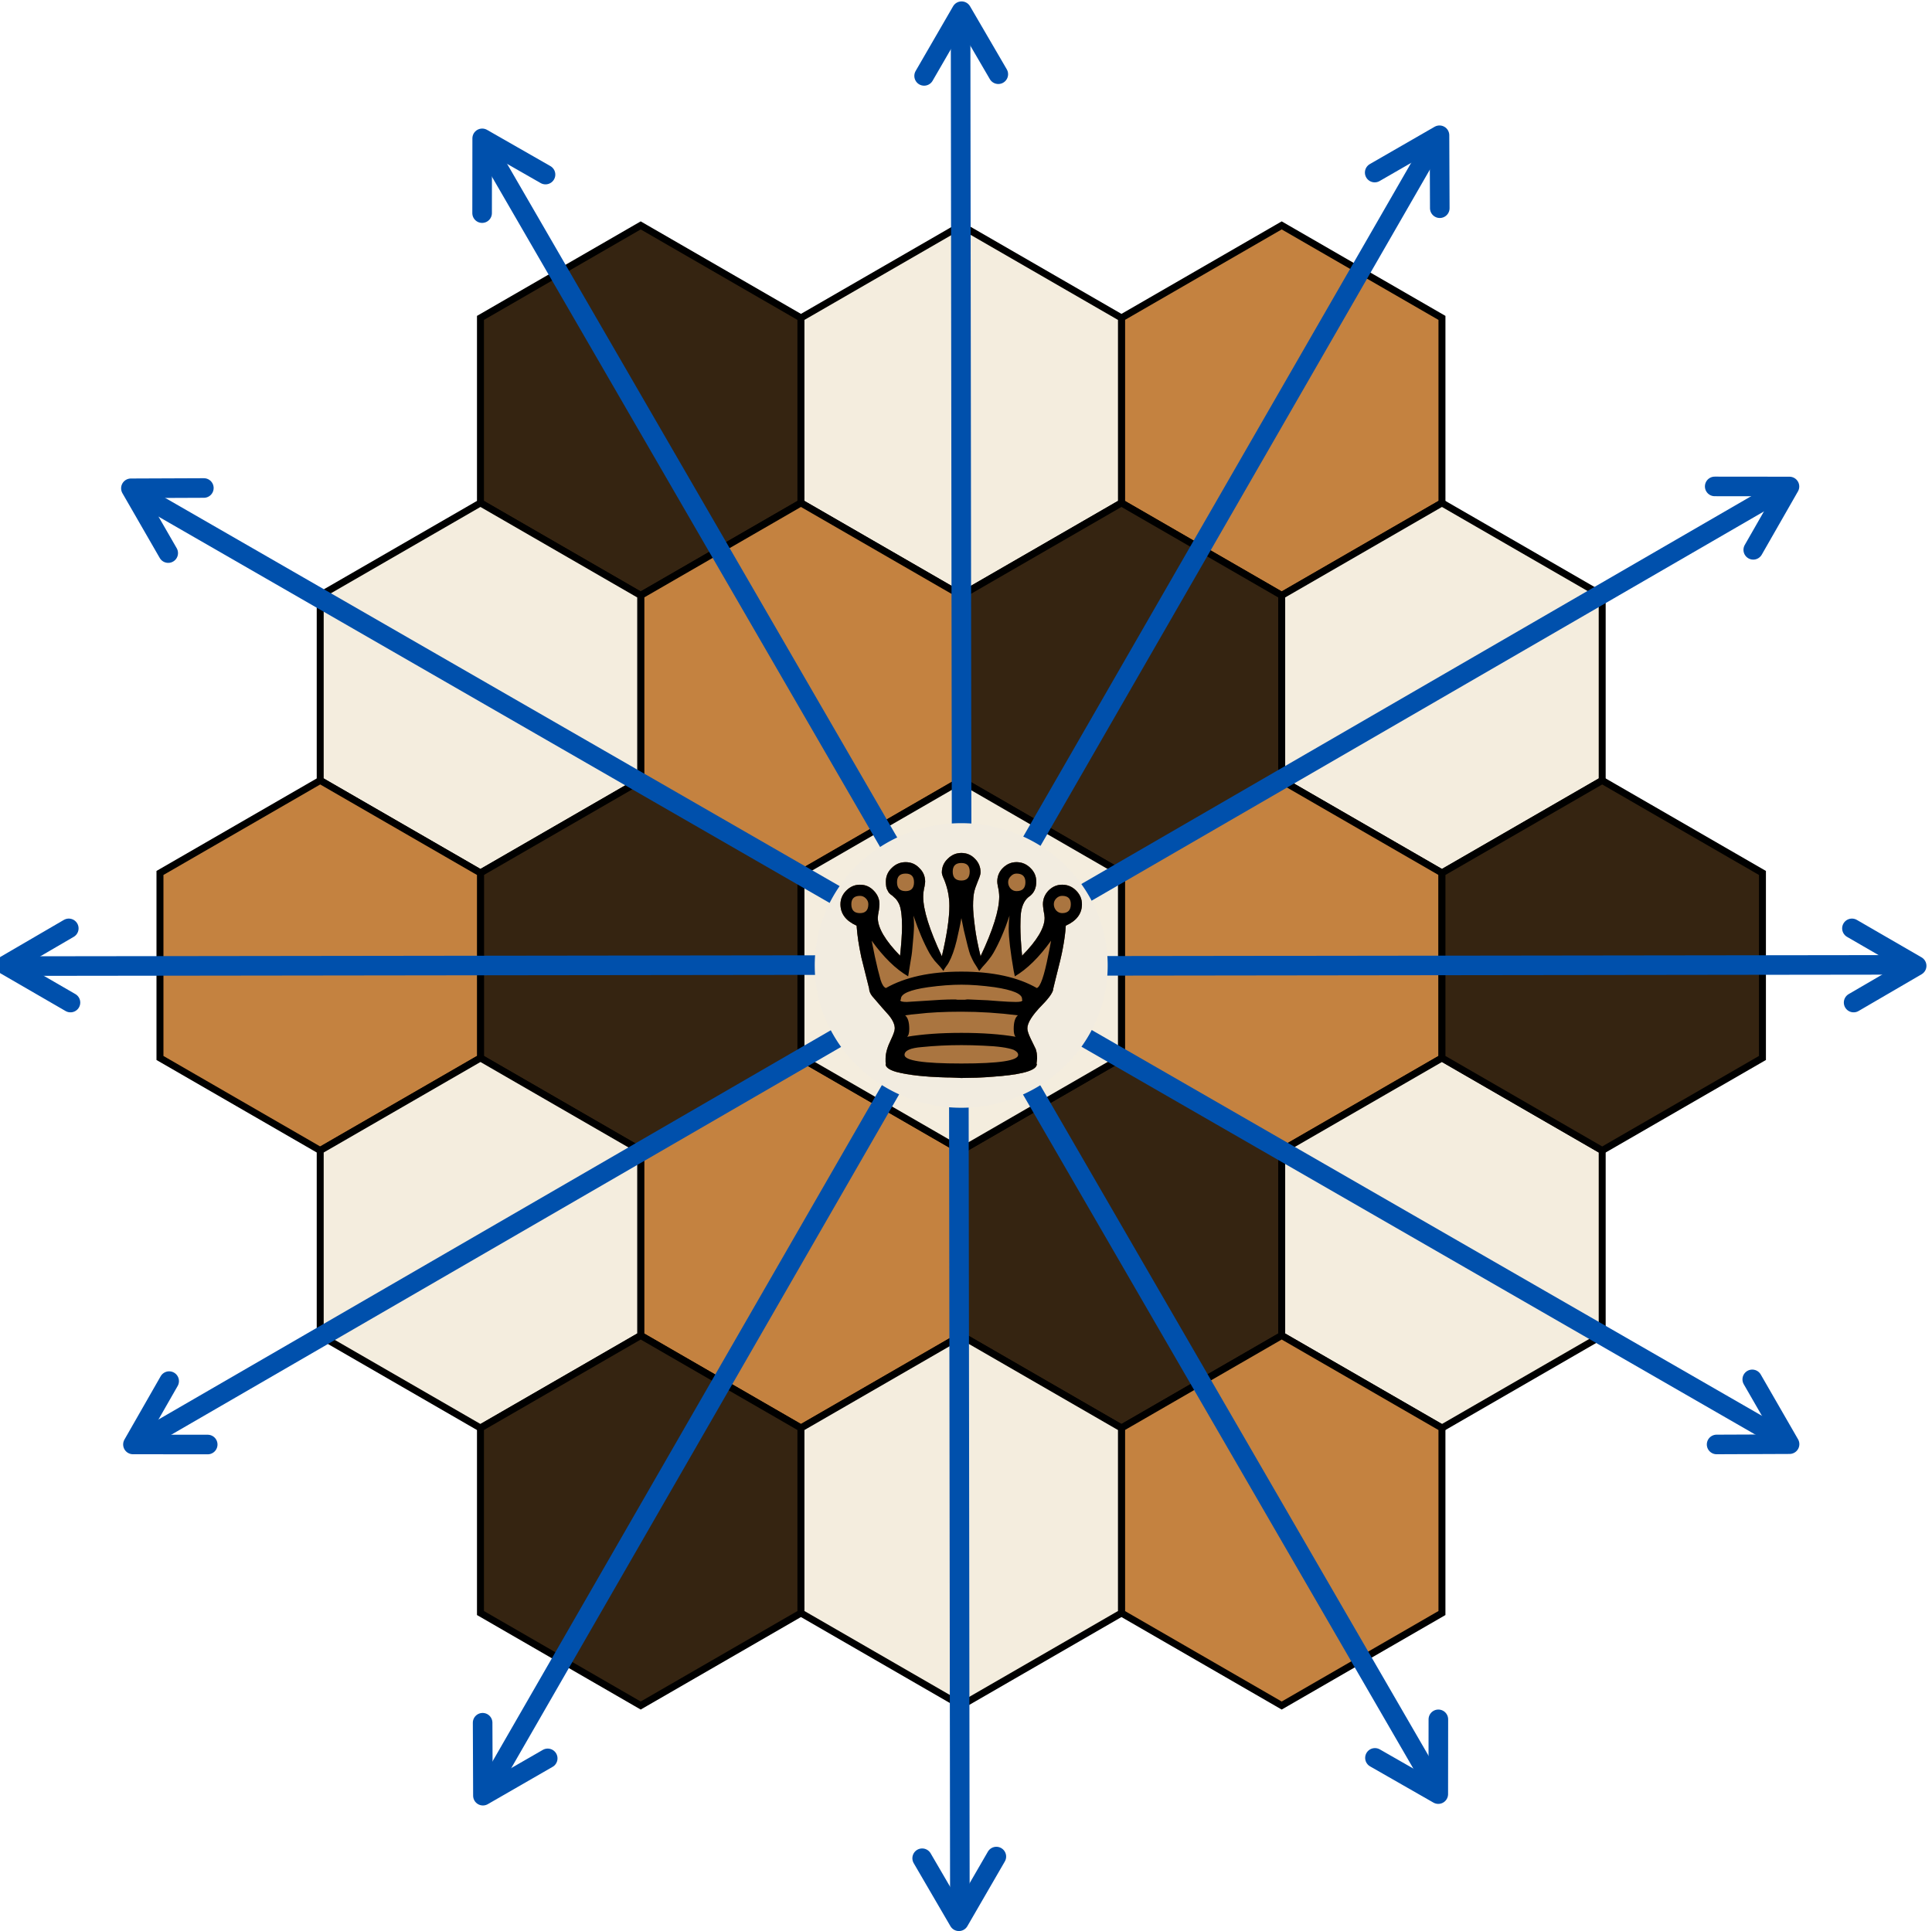 <?xml version="1.0" encoding="UTF-8" standalone="no"?>
<!-- Created with Inkscape (http://www.inkscape.org/) -->

<svg
   xmlns:dc="http://purl.org/dc/elements/1.1/"
   xmlns:cc="http://creativecommons.org/ns#"
   xmlns:rdf="http://www.w3.org/1999/02/22-rdf-syntax-ns#"
   xmlns:svg="http://www.w3.org/2000/svg"
   xmlns="http://www.w3.org/2000/svg"
   xmlns:sodipodi="http://sodipodi.sourceforge.net/DTD/sodipodi-0.dtd"
   xmlns:inkscape="http://www.inkscape.org/namespaces/inkscape"
   width="78.246mm"
   height="78.222mm"
   viewBox="0 0 78.246 78.222"
   version="1.1"
   id="svg4223"
   inkscape:version="0.92.3 (2405546, 2018-03-11)"
   sodipodi:docname="move_queen.svg">
  <defs
     id="defs4217">
    <filter
       inkscape:collect="always"
       id="filter4054-5-95"
       x="-0.026"
       width="1.051"
       y="-0.167"
       height="1.334"
       style="color-interpolation-filters:sRGB">
      <feGaussianBlur
         inkscape:collect="always"
         stdDeviation="2.41"
         id="feGaussianBlur4056-9-8" />
    </filter>
  </defs>
  <sodipodi:namedview
     id="base"
     pagecolor="#ffffff"
     bordercolor="#666666"
     borderopacity="1.0"
     inkscape:pageopacity="0.0"
     inkscape:pageshadow="2"
     inkscape:zoom="0.35"
     inkscape:cx="-599.27648"
     inkscape:cy="662.10667"
     inkscape:document-units="mm"
     inkscape:current-layer="layer1"
     showgrid="false"
     inkscape:window-width="1920"
     inkscape:window-height="1046"
     inkscape:window-x="-11"
     inkscape:window-y="-11"
     inkscape:window-maximized="1" />
  <g
     inkscape:label="Ebene 1"
     inkscape:groupmode="layer"
     id="layer1"
     transform="translate(62.558,-245.794)">
    <g
       transform="matrix(0.282,0,0,0.282,-270.252,317.874)"
       id="g12636">
      <path
         inkscape:connector-curvature="0"
         id="path3065-1"
         d="m 805.506,-209.941 23.014,-13.287 23.014,13.287 v 26.575 l -23.014,13.287 -23.014,-13.287 z"
         style="fill:#352411;fill-opacity:1;stroke:#000000;stroke-width:1px;stroke-linecap:butt;stroke-linejoin:miter;stroke-opacity:1" />
      <path
         inkscape:connector-curvature="0"
         id="path3065-3-19"
         d="m 897.564,-209.941 23.014,-13.287 23.015,13.287 v 26.575 l -23.015,13.287 -23.014,-13.287 z"
         style="fill:#c48240;fill-opacity:1;stroke:#000000;stroke-width:1px;stroke-linecap:butt;stroke-linejoin:miter;stroke-opacity:1" />
      <path
         inkscape:connector-curvature="0"
         id="path3065-5-3"
         d="m 851.535,-209.941 23.014,-13.287 23.015,13.287 v 26.575 l -23.015,13.287 -23.014,-13.287 z"
         style="fill:#f4edde;fill-opacity:1;stroke:#000000;stroke-width:1px;stroke-linecap:butt;stroke-linejoin:miter;stroke-opacity:1" />
      <path
         inkscape:connector-curvature="0"
         id="path3065-3-0"
         d="m 828.52,-170.079 23.014,-13.287 23.014,13.287 v 26.575 l -23.014,13.287 -23.014,-13.287 z"
         style="fill:#c48240;fill-opacity:1;stroke:#000000;stroke-width:1px;stroke-linecap:butt;stroke-linejoin:miter;stroke-opacity:1" />
      <path
         inkscape:connector-curvature="0"
         id="path3065-5-84"
         d="m 782.491,-170.079 23.014,-13.287 23.014,13.287 v 26.575 l -23.014,13.287 -23.014,-13.287 z"
         style="fill:#f4edde;fill-opacity:1;stroke:#000000;stroke-width:1px;stroke-linecap:butt;stroke-linejoin:miter;stroke-opacity:1" />
      <path
         inkscape:connector-curvature="0"
         id="path3065-88"
         d="m 874.549,-170.079 23.014,-13.287 23.014,13.287 v 26.575 l -23.014,13.287 -23.014,-13.287 z"
         style="fill:#352411;fill-opacity:1;stroke:#000000;stroke-width:1px;stroke-linecap:butt;stroke-linejoin:miter;stroke-opacity:1" />
      <path
         inkscape:connector-curvature="0"
         id="path3065-5-25"
         d="m 920.578,-170.079 23.014,-13.287 23.014,13.287 v 26.575 l -23.014,13.287 -23.014,-13.287 z"
         style="fill:#f4edde;fill-opacity:1;stroke:#000000;stroke-width:1px;stroke-linecap:butt;stroke-linejoin:miter;stroke-opacity:1" />
      <path
         inkscape:connector-curvature="0"
         id="path3065-41"
         d="m 805.506,-130.217 23.014,-13.287 23.014,13.287 v 26.575 l -23.014,13.287 -23.014,-13.287 z"
         style="fill:#352411;fill-opacity:1;stroke:#000000;stroke-width:1px;stroke-linecap:butt;stroke-linejoin:miter;stroke-opacity:1" />
      <path
         inkscape:connector-curvature="0"
         id="path3065-3-80"
         d="m 897.564,-130.217 23.014,-13.287 23.014,13.287 v 26.575 l -23.014,13.287 -23.014,-13.287 z"
         style="fill:#c48240;fill-opacity:1;stroke:#000000;stroke-width:1px;stroke-linecap:butt;stroke-linejoin:miter;stroke-opacity:1" />
      <path
         inkscape:connector-curvature="0"
         id="path3065-3-05"
         d="m 759.477,-130.217 23.014,-13.287 23.014,13.287 v 26.575 L 782.491,-90.354 759.477,-103.642 Z"
         style="fill:#c48240;fill-opacity:1;stroke:#000000;stroke-width:1px;stroke-linecap:butt;stroke-linejoin:miter;stroke-opacity:1" />
      <path
         inkscape:connector-curvature="0"
         id="path3065-3-52"
         d="m 828.52,-90.354 23.014,-13.287 23.014,13.287 v 26.575 l -23.014,13.287 -23.014,-13.287 z"
         style="fill:#c48240;fill-opacity:1;stroke:#000000;stroke-width:1px;stroke-linecap:butt;stroke-linejoin:miter;stroke-opacity:1" />
      <path
         inkscape:connector-curvature="0"
         id="path3065-5-91"
         d="m 782.491,-90.354 23.014,-13.287 23.014,13.287 v 26.575 l -23.014,13.287 -23.014,-13.287 z"
         style="fill:#f4edde;fill-opacity:1;stroke:#000000;stroke-width:1px;stroke-linecap:butt;stroke-linejoin:miter;stroke-opacity:1" />
      <path
         inkscape:connector-curvature="0"
         id="path3065-60"
         d="m 874.549,-90.354 23.014,-13.287 23.014,13.287 v 26.575 l -23.014,13.287 -23.014,-13.287 z"
         style="fill:#352411;fill-opacity:1;stroke:#000000;stroke-width:1px;stroke-linecap:butt;stroke-linejoin:miter;stroke-opacity:1" />
      <path
         inkscape:connector-curvature="0"
         id="path3065-5-0"
         d="m 920.578,-90.354 23.014,-13.287 23.014,13.287 v 26.575 l -23.014,13.287 -23.014,-13.287 z"
         style="fill:#f4edde;fill-opacity:1;stroke:#000000;stroke-width:1px;stroke-linecap:butt;stroke-linejoin:miter;stroke-opacity:1" />
      <path
         inkscape:connector-curvature="0"
         id="path3065-40"
         d="m 805.506,-50.492 23.014,-13.287 23.014,13.287 v 26.575 l -23.014,13.287 -23.014,-13.287 z"
         style="fill:#352411;fill-opacity:1;stroke:#000000;stroke-width:1px;stroke-linecap:butt;stroke-linejoin:miter;stroke-opacity:1" />
      <path
         inkscape:connector-curvature="0"
         id="path3065-3-00"
         d="m 897.564,-50.492 23.014,-13.287 23.014,13.287 v 26.575 l -23.014,13.287 -23.014,-13.287 z"
         style="fill:#c48240;fill-opacity:1;stroke:#000000;stroke-width:1px;stroke-linecap:butt;stroke-linejoin:miter;stroke-opacity:1" />
      <path
         inkscape:connector-curvature="0"
         id="path3065-5-69"
         d="m 851.535,-50.492 23.014,-13.287 23.014,13.287 v 26.575 l -23.014,13.287 -23.014,-13.287 z"
         style="fill:#f4edde;fill-opacity:1;stroke:#000000;stroke-width:1px;stroke-linecap:butt;stroke-linejoin:miter;stroke-opacity:1" />
      <path
         inkscape:connector-curvature="0"
         id="path3065-60-5"
         d="m 943.593,-130.217 23.014,-13.287 23.014,13.287 v 26.575 l -23.014,13.287 -23.014,-13.287 z"
         style="fill:#352411;fill-opacity:1;stroke:#000000;stroke-width:1px;stroke-linecap:butt;stroke-linejoin:miter;stroke-opacity:1" />
      <path
         inkscape:connector-curvature="0"
         id="path3065-5-72"
         d="m 851.535,-130.217 23.014,-13.287 23.014,13.287 v 26.575 l -23.014,13.287 -23.014,-13.287 z"
         style="fill:#f4edde;fill-opacity:1;stroke:#000000;stroke-width:1px;stroke-linecap:butt;stroke-linejoin:miter;stroke-opacity:1" />
      <g
         id="g10167-0"
         style="stroke:#0050ac;stroke-width:2.812;stroke-miterlimit:4;stroke-dasharray:none;stroke-opacity:1"
         transform="translate(689.586,-637.669)">
        <path
           sodipodi:nodetypes="cc"
           inkscape:connector-curvature="0"
           id="path10159-4"
           d="M 184.834,520.82 321.852,520.648"
           style="fill:none;fill-opacity:1;stroke:#0050ac;stroke-width:2.812;stroke-linecap:butt;stroke-linejoin:miter;stroke-miterlimit:4;stroke-dasharray:none;stroke-opacity:1" />
        <path
           sodipodi:nodetypes="ccc"
           inkscape:connector-curvature="0"
           id="path10163-7"
           d="m 313.129,526.067 9.053,-5.276 -9.294,-5.379"
           style="fill:none;fill-opacity:1;stroke:#0050ac;stroke-width:2.812;stroke-linecap:round;stroke-linejoin:round;stroke-miterlimit:4;stroke-dasharray:none;stroke-opacity:1" />
      </g>
      <g
         id="g10167-0-9"
         style="stroke:#0050ac;stroke-width:2.812;stroke-miterlimit:4;stroke-dasharray:none;stroke-opacity:1"
         transform="rotate(-30,-660.536,-1085.168)">
        <path
           sodipodi:nodetypes="cc"
           inkscape:connector-curvature="0"
           id="path10159-4-1"
           d="M 184.834,520.82 321.852,520.648"
           style="fill:none;fill-opacity:1;stroke:#0050ac;stroke-width:2.812;stroke-linecap:butt;stroke-linejoin:miter;stroke-miterlimit:4;stroke-dasharray:none;stroke-opacity:1" />
        <path
           sodipodi:nodetypes="ccc"
           inkscape:connector-curvature="0"
           id="path10163-7-1"
           d="m 313.129,526.067 9.053,-5.276 -9.294,-5.379"
           style="fill:none;fill-opacity:1;stroke:#0050ac;stroke-width:2.812;stroke-linecap:round;stroke-linejoin:round;stroke-miterlimit:4;stroke-dasharray:none;stroke-opacity:1" />
      </g>
      <g
         id="g10167-0-0"
         style="stroke:#0050ac;stroke-width:2.812;stroke-miterlimit:4;stroke-dasharray:none;stroke-opacity:1"
         transform="rotate(-60,-22.842,-395.543)">
        <path
           sodipodi:nodetypes="cc"
           inkscape:connector-curvature="0"
           id="path10159-4-8"
           d="M 184.834,520.82 321.852,520.648"
           style="fill:none;fill-opacity:1;stroke:#0050ac;stroke-width:2.812;stroke-linecap:butt;stroke-linejoin:miter;stroke-miterlimit:4;stroke-dasharray:none;stroke-opacity:1" />
        <path
           sodipodi:nodetypes="ccc"
           inkscape:connector-curvature="0"
           id="path10163-7-0"
           d="m 313.129,526.067 9.053,-5.276 -9.294,-5.379"
           style="fill:none;fill-opacity:1;stroke:#0050ac;stroke-width:2.812;stroke-linecap:round;stroke-linejoin:round;stroke-miterlimit:4;stroke-dasharray:none;stroke-opacity:1" />
      </g>
      <g
         id="g10167-0-8"
         style="stroke:#0050ac;stroke-width:2.812;stroke-miterlimit:4;stroke-dasharray:none;stroke-opacity:1"
         transform="rotate(-90,210.998,-142.812)">
        <path
           sodipodi:nodetypes="cc"
           inkscape:connector-curvature="0"
           id="path10159-4-2"
           d="M 184.834,520.82 321.852,520.648"
           style="fill:none;fill-opacity:1;stroke:#0050ac;stroke-width:2.812;stroke-linecap:butt;stroke-linejoin:miter;stroke-miterlimit:4;stroke-dasharray:none;stroke-opacity:1" />
        <path
           sodipodi:nodetypes="ccc"
           inkscape:connector-curvature="0"
           id="path10163-7-5"
           d="m 313.129,526.067 9.053,-5.276 -9.294,-5.379"
           style="fill:none;fill-opacity:1;stroke:#0050ac;stroke-width:2.812;stroke-linecap:round;stroke-linejoin:round;stroke-miterlimit:4;stroke-dasharray:none;stroke-opacity:1" />
      </g>
      <g
         id="g10167-0-9-6"
         style="stroke:#0050ac;stroke-width:2.812;stroke-miterlimit:4;stroke-dasharray:none;stroke-opacity:1"
         transform="rotate(-120,345.579,2.935)">
        <path
           sodipodi:nodetypes="cc"
           inkscape:connector-curvature="0"
           id="path10159-4-1-7"
           d="M 184.834,520.82 321.852,520.648"
           style="fill:none;fill-opacity:1;stroke:#0050ac;stroke-width:2.812;stroke-linecap:butt;stroke-linejoin:miter;stroke-miterlimit:4;stroke-dasharray:none;stroke-opacity:1" />
        <path
           sodipodi:nodetypes="ccc"
           inkscape:connector-curvature="0"
           id="path10163-7-1-8"
           d="m 313.129,526.067 9.053,-5.276 -9.294,-5.379"
           style="fill:none;fill-opacity:1;stroke:#0050ac;stroke-width:2.812;stroke-linecap:round;stroke-linejoin:round;stroke-miterlimit:4;stroke-dasharray:none;stroke-opacity:1" />
      </g>
      <g
         id="g10167-0-0-5"
         style="stroke:#0050ac;stroke-width:2.812;stroke-miterlimit:4;stroke-dasharray:none;stroke-opacity:1"
         transform="rotate(-150,444.122,109.635)">
        <path
           sodipodi:nodetypes="cc"
           inkscape:connector-curvature="0"
           id="path10159-4-8-6"
           d="M 184.834,520.82 321.852,520.648"
           style="fill:none;fill-opacity:1;stroke:#0050ac;stroke-width:2.812;stroke-linecap:butt;stroke-linejoin:miter;stroke-miterlimit:4;stroke-dasharray:none;stroke-opacity:1" />
        <path
           sodipodi:nodetypes="ccc"
           inkscape:connector-curvature="0"
           id="path10163-7-0-2"
           d="m 313.129,526.067 9.053,-5.276 -9.294,-5.379"
           style="fill:none;fill-opacity:1;stroke:#0050ac;stroke-width:2.812;stroke-linecap:round;stroke-linejoin:round;stroke-miterlimit:4;stroke-dasharray:none;stroke-opacity:1" />
      </g>
      <g
         id="g10167-0-1"
         style="stroke:#0050ac;stroke-width:2.812;stroke-miterlimit:4;stroke-dasharray:none;stroke-opacity:1"
         transform="rotate(-180,529.756,201.905)">
        <path
           sodipodi:nodetypes="cc"
           inkscape:connector-curvature="0"
           id="path10159-4-21"
           d="M 184.834,520.82 321.852,520.648"
           style="fill:none;fill-opacity:1;stroke:#0050ac;stroke-width:2.812;stroke-linecap:butt;stroke-linejoin:miter;stroke-miterlimit:4;stroke-dasharray:none;stroke-opacity:1" />
        <path
           sodipodi:nodetypes="ccc"
           inkscape:connector-curvature="0"
           id="path10163-7-3"
           d="m 313.129,526.067 9.053,-5.276 -9.294,-5.379"
           style="fill:none;fill-opacity:1;stroke:#0050ac;stroke-width:2.812;stroke-linecap:round;stroke-linejoin:round;stroke-miterlimit:4;stroke-dasharray:none;stroke-opacity:1" />
      </g>
      <g
         id="g10167-0-9-2"
         style="stroke:#0050ac;stroke-width:2.812;stroke-miterlimit:4;stroke-dasharray:none;stroke-opacity:1"
         transform="rotate(150,615.11,294.396)">
        <path
           sodipodi:nodetypes="cc"
           inkscape:connector-curvature="0"
           id="path10159-4-1-3"
           d="M 184.834,520.82 321.852,520.648"
           style="fill:none;fill-opacity:1;stroke:#0050ac;stroke-width:2.812;stroke-linecap:butt;stroke-linejoin:miter;stroke-miterlimit:4;stroke-dasharray:none;stroke-opacity:1" />
        <path
           sodipodi:nodetypes="ccc"
           inkscape:connector-curvature="0"
           id="path10163-7-1-4"
           d="m 313.129,526.067 9.053,-5.276 -9.294,-5.379"
           style="fill:none;fill-opacity:1;stroke:#0050ac;stroke-width:2.812;stroke-linecap:round;stroke-linejoin:round;stroke-miterlimit:4;stroke-dasharray:none;stroke-opacity:1" />
      </g>
      <g
         id="g10167-0-0-1"
         style="stroke:#0050ac;stroke-width:2.812;stroke-miterlimit:4;stroke-dasharray:none;stroke-opacity:1"
         transform="rotate(120,713.691,401.18)">
        <path
           sodipodi:nodetypes="cc"
           inkscape:connector-curvature="0"
           id="path10159-4-8-8"
           d="M 184.834,520.82 321.852,520.648"
           style="fill:none;fill-opacity:1;stroke:#0050ac;stroke-width:2.812;stroke-linecap:butt;stroke-linejoin:miter;stroke-miterlimit:4;stroke-dasharray:none;stroke-opacity:1" />
        <path
           sodipodi:nodetypes="ccc"
           inkscape:connector-curvature="0"
           id="path10163-7-0-5"
           d="m 313.129,526.067 9.053,-5.276 -9.294,-5.379"
           style="fill:none;fill-opacity:1;stroke:#0050ac;stroke-width:2.812;stroke-linecap:round;stroke-linejoin:round;stroke-miterlimit:4;stroke-dasharray:none;stroke-opacity:1" />
      </g>
      <g
         id="g10167-0-7"
         style="stroke:#0050ac;stroke-width:2.812;stroke-miterlimit:4;stroke-dasharray:none;stroke-opacity:1"
         transform="rotate(90,848.417,546.592)">
        <path
           sodipodi:nodetypes="cc"
           inkscape:connector-curvature="0"
           id="path10159-4-7"
           d="M 184.834,520.82 321.852,520.648"
           style="fill:none;fill-opacity:1;stroke:#0050ac;stroke-width:2.812;stroke-linecap:butt;stroke-linejoin:miter;stroke-miterlimit:4;stroke-dasharray:none;stroke-opacity:1" />
        <path
           sodipodi:nodetypes="ccc"
           inkscape:connector-curvature="0"
           id="path10163-7-6"
           d="m 313.129,526.067 9.053,-5.276 -9.294,-5.379"
           style="fill:none;fill-opacity:1;stroke:#0050ac;stroke-width:2.812;stroke-linecap:round;stroke-linejoin:round;stroke-miterlimit:4;stroke-dasharray:none;stroke-opacity:1" />
      </g>
      <g
         id="g10167-0-9-65"
         style="stroke:#0050ac;stroke-width:2.812;stroke-miterlimit:4;stroke-dasharray:none;stroke-opacity:1"
         transform="rotate(60,1081.831,799.142)">
        <path
           sodipodi:nodetypes="cc"
           inkscape:connector-curvature="0"
           id="path10159-4-1-2"
           d="M 184.834,520.82 321.852,520.648"
           style="fill:none;fill-opacity:1;stroke:#0050ac;stroke-width:2.812;stroke-linecap:butt;stroke-linejoin:miter;stroke-miterlimit:4;stroke-dasharray:none;stroke-opacity:1" />
        <path
           sodipodi:nodetypes="ccc"
           inkscape:connector-curvature="0"
           id="path10163-7-1-1"
           d="m 313.129,526.067 9.053,-5.276 -9.294,-5.379"
           style="fill:none;fill-opacity:1;stroke:#0050ac;stroke-width:2.812;stroke-linecap:round;stroke-linejoin:round;stroke-miterlimit:4;stroke-dasharray:none;stroke-opacity:1" />
      </g>
      <g
         id="g10167-0-0-0"
         style="stroke:#0050ac;stroke-width:2.812;stroke-miterlimit:4;stroke-dasharray:none;stroke-opacity:1"
         transform="rotate(30,1719.549,1489.035)">
        <path
           sodipodi:nodetypes="cc"
           inkscape:connector-curvature="0"
           id="path10159-4-8-7"
           d="M 184.834,520.82 321.852,520.648"
           style="fill:none;fill-opacity:1;stroke:#0050ac;stroke-width:2.812;stroke-linecap:butt;stroke-linejoin:miter;stroke-miterlimit:4;stroke-dasharray:none;stroke-opacity:1" />
        <path
           sodipodi:nodetypes="ccc"
           inkscape:connector-curvature="0"
           id="path10163-7-0-1"
           d="m 313.129,526.067 9.053,-5.276 -9.294,-5.379"
           style="fill:none;fill-opacity:1;stroke:#0050ac;stroke-width:2.812;stroke-linecap:round;stroke-linejoin:round;stroke-miterlimit:4;stroke-dasharray:none;stroke-opacity:1" />
      </g>
      <path
         d="m 853.512,-116.929 a 21.037,20.438 0 0 1 20.933,-20.437 21.037,20.438 0 0 1 21.141,20.234 21.037,20.438 0 0 1 -20.722,20.639 21.037,20.438 0 0 1 -21.347,-20.028"
         sodipodi:open="true"
         sodipodi:end="3.1216829"
         sodipodi:start="3.1415927"
         sodipodi:ry="20.437618"
         sodipodi:rx="21.037361"
         sodipodi:cy="-116.92916"
         sodipodi:cx="874.54926"
         sodipodi:type="arc"
         id="path10681"
         style="opacity:1;fill:#f2ece0;fill-opacity:1;stroke:none;stroke-width:3.991;stroke-linecap:round;stroke-linejoin:round;stroke-miterlimit:4;stroke-dasharray:none;stroke-opacity:1" />
      <g
         id="g4637-28"
         transform="translate(745.012,-332.08)">
        <path
           style="font-style:normal;font-variant:normal;font-weight:normal;font-stretch:normal;font-size:40px;line-height:125%;font-family:'Chess Cases';-inkscape-font-specification:'Chess Cases';text-align:start;letter-spacing:0px;word-spacing:0px;writing-mode:lr-tb;text-anchor:start;fill:#000000;fill-opacity:0.502;stroke:none;filter:url(#filter4054-5-95)"
           sodipodi:nodetypes="ccccccccccccccccccccccccccccccccccccsccccsccccccccccccccccsccccccccccccccccccccccccc"
           inkscape:connector-curvature="0"
           id="path3881-2-2-2"
           d="m 129.557,198.991 c 0.773,4e-5 1.427,0.28 1.96,0.84 0.533,0.533 0.8,1.187 0.8,1.96 -2e-5,0.24 -0.133,0.667 -0.4,1.28 -0.293,0.747 -0.453,1.2 -0.48,1.36 -0.133,0.533 -0.2,1.253 -0.2,2.16 -2e-5,0.667 0.093,1.707 0.28,3.12 0.133,1.093 0.4,2.467 0.8,4.12 1.787,-3.787 2.68,-6.64 2.68,-8.56 -3e-5,-0.453 -0.067,-0.96 -0.2,-1.52 -0.053,-0.293 -0.08,-0.507 -0.08,-0.64 -3e-5,-0.773 0.267,-1.427 0.8,-1.96 0.56,-0.56 1.213,-0.84 1.96,-0.84 0.773,4e-5 1.44,0.28 2,0.84 0.56,0.533 0.84,1.187 0.84,1.96 -3e-5,0.88 -0.293,1.56 -0.88,2.04 -0.72,0.453 -1.16,1.267 -1.32,2.44 -0.053,0.507 -0.08,1.16 -0.08,1.96 -3e-5,1.04 0.08,2.44 0.24,4.2 2.16,-2.187 3.24,-4 3.24,-5.44 -3e-5,-0.213 -0.053,-0.587 -0.16,-1.12 -0.053,-0.4 -0.08,-0.68 -0.08,-0.84 -3e-5,-0.747 0.267,-1.4 0.8,-1.96 0.56,-0.56 1.213,-0.84 1.96,-0.84 0.773,3e-5 1.44,0.28 2,0.84 0.56,0.56 0.84,1.213 0.84,1.96 -4e-5,1.36 -0.773,2.387 -2.32,3.08 -0.053,0.96 -0.2,2.067 -0.44,3.32 -0.133,0.773 -0.48,2.24 -1.04,4.4 l -0.32,1.32 c -3e-5,0.48 -0.533,1.267 -1.6,2.36 -1.413,1.44 -2.12,2.56 -2.12,3.36 -3e-5,0.32 0.16,0.813 0.48,1.48 0.453,0.933 0.693,1.427 0.72,1.48 0.133,0.373 0.2,0.827 0.2,1.36 -3e-5,0.08 -0.013,0.2 -0.04,0.36 -0.027,0.133 -0.04,0.24 -0.04,0.32 v 0.08 l 0.04,0.04 c -3e-5,0.827 -1.707,1.4 -5.12,1.72 -1.493,0.133 -2.68,0.213 -3.56,0.24 -0.987,0.027 -1.72,0.04 -2.2,0.04 -0.08,0 -0.333,-0.013 -0.76,-0.04 -0.507,-0.027 -0.973,-0.04 -1.4,-0.04 -3.067,-0.08 -5.453,-0.347 -7.16,-0.8 -1.013,-0.293 -1.52,-0.667 -1.52,-1.12 l 0.04,-0.04 v -0.08 c -10e-6,-0.027 -0.013,-0.08 -0.04,-0.16 -1e-5,-0.08 -1e-5,-0.147 0,-0.2 v -0.32 c -1e-5,-0.747 0.253,-1.64 0.76,-2.68 0.373,-0.773 0.56,-1.32 0.56,-1.64 -10e-6,-0.56 -0.28,-1.187 -0.84,-1.88 -0.56,-0.613 -1.373,-1.547 -2.44,-2.8 -0.267,-0.373 -0.4,-0.72 -0.4,-1.04 -0.373,-1.493 -0.747,-2.987 -1.12,-4.48 -0.373,-1.733 -0.6,-3.253 -0.68,-4.56 -1.547,-0.693 -2.32,-1.72 -2.32,-3.08 0,-0.747 0.28,-1.4 0.84,-1.96 0.56,-0.56 1.213,-0.84 1.96,-0.84 0.773,3e-5 1.427,0.28 1.96,0.84 0.56,0.56 0.84,1.213 0.84,1.96 -10e-6,0.133 -0.027,0.413 -0.08,0.84 -0.107,0.533 -0.16,0.907 -0.16,1.12 -1e-5,1.44 1.067,3.253 3.2,5.44 0.187,-1.76 0.28,-3.16 0.28,-4.2 -1e-5,-1.573 -0.147,-2.667 -0.44,-3.28 -0.133,-0.267 -0.28,-0.493 -0.44,-0.68 -0.107,-0.107 -0.28,-0.267 -0.52,-0.48 -0.347,-0.213 -0.573,-0.467 -0.68,-0.76 -0.16,-0.213 -0.24,-0.627 -0.24,-1.24 -10e-6,-0.773 0.28,-1.427 0.84,-1.96 0.56,-0.56 1.227,-0.84 2,-0.84 0.773,4e-5 1.427,0.28 1.96,0.84 0.56,0.533 0.84,1.187 0.84,1.96 -2e-5,0.107 -0.027,0.32 -0.08,0.64 -0.133,0.56 -0.2,1.067 -0.2,1.52 -10e-6,1.893 0.893,4.747 2.68,8.56 0.72,-3.04 1.08,-5.453 1.08,-7.24 -2e-5,-1.307 -0.253,-2.573 -0.76,-3.8 -0.213,-0.453 -0.32,-0.787 -0.32,-1 -2e-5,-0.773 0.28,-1.427 0.84,-1.96 0.56,-0.56 1.213,-0.84 1.96,-0.84" />
        <path
           style="font-style:normal;font-variant:normal;font-weight:normal;font-stretch:normal;font-size:40px;line-height:125%;font-family:'Chess Cases';-inkscape-font-specification:'Chess Cases';text-align:start;letter-spacing:0px;word-spacing:0px;writing-mode:lr-tb;text-anchor:start;fill:#aa7540;fill-opacity:1;stroke:none"
           sodipodi:nodetypes="ccccccccccccccccccccccccccccccccccccsccccsccccccccccccccccsccccccccccccccccccccccccc"
           inkscape:connector-curvature="0"
           id="path3881-97-36"
           d="m 129.557,198.991 c 0.773,4e-5 1.427,0.28 1.96,0.84 0.533,0.533 0.8,1.187 0.8,1.96 -2e-5,0.24 -0.133,0.667 -0.4,1.28 -0.293,0.747 -0.453,1.2 -0.48,1.36 -0.133,0.533 -0.2,1.253 -0.2,2.16 -2e-5,0.667 0.093,1.707 0.28,3.12 0.133,1.093 0.4,2.467 0.8,4.12 1.787,-3.787 2.68,-6.64 2.68,-8.56 -3e-5,-0.453 -0.067,-0.96 -0.2,-1.52 -0.053,-0.293 -0.08,-0.507 -0.08,-0.64 -3e-5,-0.773 0.267,-1.427 0.8,-1.96 0.56,-0.56 1.213,-0.84 1.96,-0.84 0.773,4e-5 1.44,0.28 2,0.84 0.56,0.533 0.84,1.187 0.84,1.96 -3e-5,0.88 -0.293,1.56 -0.88,2.04 -0.72,0.453 -1.16,1.267 -1.32,2.44 -0.053,0.507 -0.08,1.16 -0.08,1.96 -3e-5,1.04 0.08,2.44 0.24,4.2 2.16,-2.187 3.24,-4 3.24,-5.44 -3e-5,-0.213 -0.053,-0.587 -0.16,-1.12 -0.053,-0.4 -0.08,-0.68 -0.08,-0.84 -3e-5,-0.747 0.267,-1.4 0.8,-1.96 0.56,-0.56 1.213,-0.84 1.96,-0.84 0.773,3e-5 1.44,0.28 2,0.84 0.56,0.56 0.84,1.213 0.84,1.96 -4e-5,1.36 -0.773,2.387 -2.32,3.08 -0.053,0.96 -0.2,2.067 -0.44,3.32 -0.133,0.773 -0.48,2.24 -1.04,4.4 l -0.32,1.32 c -3e-5,0.48 -0.533,1.267 -1.6,2.36 -1.413,1.44 -2.12,2.56 -2.12,3.36 -3e-5,0.32 0.16,0.813 0.48,1.48 0.453,0.933 0.693,1.427 0.72,1.48 0.133,0.373 0.2,0.827 0.2,1.36 -3e-5,0.08 -0.013,0.2 -0.04,0.36 -0.027,0.133 -0.04,0.24 -0.04,0.32 v 0.08 l 0.04,0.04 c -3e-5,0.827 -1.707,1.4 -5.12,1.72 -1.493,0.133 -2.68,0.213 -3.56,0.24 -0.987,0.027 -1.72,0.04 -2.2,0.04 -0.08,0 -0.333,-0.013 -0.76,-0.04 -0.507,-0.027 -0.973,-0.04 -1.4,-0.04 -3.067,-0.08 -5.453,-0.347 -7.16,-0.8 -1.013,-0.293 -1.52,-0.667 -1.52,-1.12 l 0.04,-0.04 v -0.08 c -10e-6,-0.027 -0.013,-0.08 -0.04,-0.16 -1e-5,-0.08 -1e-5,-0.147 0,-0.2 v -0.32 c -1e-5,-0.747 0.253,-1.64 0.76,-2.68 0.373,-0.773 0.56,-1.32 0.56,-1.64 -10e-6,-0.56 -0.28,-1.187 -0.84,-1.88 -0.56,-0.613 -1.373,-1.547 -2.44,-2.8 -0.267,-0.373 -0.4,-0.72 -0.4,-1.04 -0.373,-1.493 -0.747,-2.987 -1.12,-4.48 -0.373,-1.733 -0.6,-3.253 -0.68,-4.56 -1.547,-0.693 -2.32,-1.72 -2.32,-3.08 0,-0.747 0.28,-1.4 0.84,-1.96 0.56,-0.56 1.213,-0.84 1.96,-0.84 0.773,3e-5 1.427,0.28 1.96,0.84 0.56,0.56 0.84,1.213 0.84,1.96 -10e-6,0.133 -0.027,0.413 -0.08,0.84 -0.107,0.533 -0.16,0.907 -0.16,1.12 -1e-5,1.44 1.067,3.253 3.2,5.44 0.187,-1.76 0.28,-3.16 0.28,-4.2 -1e-5,-1.573 -0.147,-2.667 -0.44,-3.28 -0.133,-0.267 -0.28,-0.493 -0.44,-0.68 -0.107,-0.107 -0.28,-0.267 -0.52,-0.48 -0.347,-0.213 -0.573,-0.467 -0.68,-0.76 -0.16,-0.213 -0.24,-0.627 -0.24,-1.24 -10e-6,-0.773 0.28,-1.427 0.84,-1.96 0.56,-0.56 1.227,-0.84 2,-0.84 0.773,4e-5 1.427,0.28 1.96,0.84 0.56,0.533 0.84,1.187 0.84,1.96 -2e-5,0.107 -0.027,0.32 -0.08,0.64 -0.133,0.56 -0.2,1.067 -0.2,1.52 -10e-6,1.893 0.893,4.747 2.68,8.56 0.72,-3.04 1.08,-5.453 1.08,-7.24 -2e-5,-1.307 -0.253,-2.573 -0.76,-3.8 -0.213,-0.453 -0.32,-0.787 -0.32,-1 -2e-5,-0.773 0.28,-1.427 0.84,-1.96 0.56,-0.56 1.213,-0.84 1.96,-0.84" />
        <path
           style="font-style:normal;font-variant:normal;font-weight:normal;font-stretch:normal;font-size:40px;line-height:125%;font-family:'Chess Cases';-inkscape-font-specification:'Chess Cases';text-align:start;letter-spacing:0px;word-spacing:0px;writing-mode:lr-tb;text-anchor:start;fill:#000000;fill-opacity:1;stroke:none"
           inkscape:connector-curvature="0"
           id="path3894-8-9"
           d="m 129.517,220.071 h 0.56 c 0.053,1e-5 0.147,-0.013 0.28,-0.04 0.107,1e-5 0.2,1e-5 0.28,0 0.133,1e-5 0.733,0.027 1.8,0.08 0.373,1e-5 1.2,0.053 2.48,0.16 1.04,0.08 1.867,0.12 2.48,0.12 0.613,1e-5 0.92,-0.08 0.92,-0.24 -3e-5,-0.027 -0.013,-0.067 -0.04,-0.12 v -0.04 -0.04 c -3e-5,-0.72 -1.32,-1.28 -3.96,-1.68 -1.76,-0.24 -3.347,-0.36 -4.76,-0.36 -1.413,1e-5 -3,0.12 -4.76,0.36 -2.613,0.373 -3.92,0.933 -3.92,1.68 v 0.08 c -0.053,0.027 -0.08,0.067 -0.08,0.12 -10e-6,0.16 0.307,0.24 0.92,0.24 0.16,1e-5 1,-0.053 2.52,-0.16 1.787,-0.133 3.187,-0.2 4.2,-0.2 0.053,1e-5 0.147,1e-5 0.28,0 0.133,0.027 0.227,0.04 0.28,0.04 h 0.52 m 8.16,2.24 c -2.747,-0.347 -5.453,-0.52 -8.12,-0.52 -2.48,1e-5 -4.587,0.107 -6.32,0.32 -0.64,0.053 -1.227,0.12 -1.76,0.2 0.4,0.32 0.6,0.973 0.6,1.96 -10e-6,0.587 -0.107,0.96 -0.32,1.12 2.213,-0.373 4.813,-0.56 7.8,-0.56 3.013,1e-5 5.613,0.187 7.8,0.56 -0.187,-0.16 -0.28,-0.533 -0.28,-1.12 -3e-5,-0.987 0.2,-1.64 0.6,-1.96 m -8.12,4.28 c -1.92,0 -3.813,0.093 -5.68,0.28 -1.653,0.133 -2.48,0.507 -2.48,1.12 -1e-5,0.827 2.72,1.24 8.16,1.24 5.44,0 8.16,-0.413 8.16,-1.24 -3e-5,-0.267 -0.213,-0.507 -0.64,-0.72 -0.853,-0.32 -2.307,-0.52 -4.36,-0.6 -1.093,-0.053 -2.147,-0.08 -3.16,-0.08 m 0,-26.16 c -0.827,3e-5 -1.24,0.413 -1.24,1.24 -2e-5,0.853 0.413,1.28 1.24,1.28 0.8,3e-5 1.2,-0.427 1.2,-1.28 -2e-5,-0.827 -0.4,-1.24 -1.2,-1.24 m 0,-1.44 c 0.773,3e-5 1.427,0.28 1.96,0.84 0.533,0.533 0.8,1.187 0.8,1.96 -2e-5,0.24 -0.133,0.667 -0.4,1.28 -0.293,0.747 -0.453,1.2 -0.48,1.36 -0.133,0.533 -0.2,1.253 -0.2,2.16 -2e-5,0.667 0.093,1.707 0.28,3.12 0.133,1.093 0.4,2.467 0.8,4.12 1.787,-3.787 2.68,-6.64 2.68,-8.56 -3e-5,-0.453 -0.067,-0.96 -0.2,-1.52 -0.053,-0.293 -0.08,-0.507 -0.08,-0.64 -3e-5,-0.773 0.267,-1.427 0.8,-1.96 0.56,-0.56 1.213,-0.84 1.96,-0.84 0.773,3e-5 1.44,0.28 2,0.84 0.56,0.533 0.84,1.187 0.84,1.96 -3e-5,0.88 -0.293,1.56 -0.88,2.04 -0.72,0.453 -1.16,1.267 -1.32,2.44 -0.053,0.507 -0.08,1.16 -0.08,1.96 -3e-5,1.04 0.08,2.44 0.24,4.2 2.16,-2.187 3.24,-4 3.24,-5.44 -3e-5,-0.213 -0.053,-0.587 -0.16,-1.12 -0.053,-0.4 -0.08,-0.68 -0.08,-0.84 -3e-5,-0.747 0.267,-1.4 0.8,-1.96 0.56,-0.56 1.213,-0.84 1.96,-0.84 0.773,3e-5 1.44,0.28 2,0.84 0.56,0.56 0.84,1.213 0.84,1.96 -4e-5,1.36 -0.773,2.387 -2.32,3.08 -0.053,0.96 -0.2,2.067 -0.44,3.32 -0.133,0.773 -0.48,2.24 -1.04,4.4 l -0.32,1.32 c -3e-5,0.48 -0.533,1.267 -1.6,2.36 -1.413,1.44 -2.12,2.56 -2.12,3.36 -3e-5,0.32 0.16,0.813 0.48,1.48 0.453,0.933 0.693,1.427 0.72,1.48 0.133,0.373 0.2,0.827 0.2,1.36 -3e-5,0.08 -0.013,0.2 -0.04,0.36 -0.027,0.133 -0.04,0.24 -0.04,0.32 v 0.08 l 0.04,0.04 c -3e-5,0.827 -1.707,1.4 -5.12,1.72 -1.493,0.133 -2.68,0.213 -3.56,0.24 -0.987,0.027 -1.72,0.04 -2.2,0.04 -0.08,0 -0.333,-0.013 -0.76,-0.04 -0.507,-0.027 -0.973,-0.04 -1.4,-0.04 -3.067,-0.08 -5.453,-0.347 -7.16,-0.8 -1.013,-0.293 -1.52,-0.667 -1.52,-1.12 l 0.04,-0.04 v -0.08 c -10e-6,-0.027 -0.013,-0.08 -0.04,-0.16 -1e-5,-0.08 -1e-5,-0.147 0,-0.2 v -0.32 c -1e-5,-0.747 0.253,-1.64 0.76,-2.68 0.373,-0.773 0.56,-1.32 0.56,-1.64 -10e-6,-0.56 -0.28,-1.187 -0.84,-1.88 -0.56,-0.613 -1.373,-1.547 -2.44,-2.8 -0.267,-0.373 -0.4,-0.72 -0.4,-1.04 -0.373,-1.493 -0.747,-2.987 -1.12,-4.48 -0.373,-1.733 -0.6,-3.253 -0.68,-4.56 -1.547,-0.693 -2.32,-1.72 -2.32,-3.08 0,-0.747 0.28,-1.4 0.84,-1.96 0.56,-0.56 1.213,-0.84 1.96,-0.84 0.773,3e-5 1.427,0.28 1.96,0.84 0.56,0.56 0.84,1.213 0.84,1.96 -10e-6,0.133 -0.027,0.413 -0.08,0.84 -0.107,0.533 -0.16,0.907 -0.16,1.12 -1e-5,1.44 1.067,3.253 3.2,5.44 0.187,-1.76 0.28,-3.16 0.28,-4.2 -1e-5,-1.573 -0.147,-2.667 -0.44,-3.28 -0.133,-0.267 -0.28,-0.493 -0.44,-0.68 -0.107,-0.107 -0.28,-0.267 -0.52,-0.48 -0.347,-0.213 -0.573,-0.467 -0.68,-0.76 -0.16,-0.213 -0.24,-0.627 -0.24,-1.24 -10e-6,-0.773 0.28,-1.427 0.84,-1.96 0.56,-0.56 1.227,-0.84 2,-0.84 0.773,3e-5 1.427,0.28 1.96,0.84 0.56,0.533 0.84,1.187 0.84,1.96 -2e-5,0.107 -0.027,0.32 -0.08,0.64 -0.133,0.56 -0.2,1.067 -0.2,1.52 -10e-6,1.893 0.893,4.747 2.68,8.56 0.72,-3.04 1.08,-5.453 1.08,-7.24 -2e-5,-1.307 -0.253,-2.573 -0.76,-3.8 -0.213,-0.453 -0.32,-0.787 -0.32,-1 -2e-5,-0.773 0.28,-1.427 0.84,-1.96 0.56,-0.56 1.213,-0.84 1.96,-0.84 m 14.48,6.16 c -0.32,3e-5 -0.6,0.12 -0.84,0.36 -0.24,0.24 -0.36,0.52 -0.36,0.84 -3e-5,0.347 0.12,0.653 0.36,0.92 0.24,0.24 0.52,0.36 0.84,0.36 0.827,2e-5 1.24,-0.427 1.24,-1.28 -4e-5,-0.8 -0.413,-1.2 -1.24,-1.2 m -6.56,-3.2 c -0.32,3e-5 -0.6,0.133 -0.84,0.4 -0.24,0.24 -0.36,0.52 -0.36,0.84 -3e-5,0.347 0.12,0.653 0.36,0.92 0.24,0.24 0.52,0.36 0.84,0.36 0.853,3e-5 1.28,-0.427 1.28,-1.28 -3e-5,-0.827 -0.427,-1.24 -1.28,-1.24 m -15.92,0 c -0.827,3e-5 -1.24,0.413 -1.24,1.24 -1e-5,0.853 0.413,1.28 1.24,1.28 0.8,3e-5 1.2,-0.427 1.2,-1.28 -1e-5,-0.827 -0.4,-1.24 -1.2,-1.24 m -6.56,3.2 c -0.827,3e-5 -1.24,0.4 -1.24,1.2 0,0.853 0.413,1.28 1.24,1.28 0.8,2e-5 1.2,-0.427 1.2,-1.28 -1e-5,-0.32 -0.12,-0.6 -0.36,-0.84 -0.24,-0.24 -0.52,-0.36 -0.84,-0.36 m 14.56,3.2 c -0.107,0.64 -0.227,1.24 -0.36,1.8 l -0.32,1.44 c -0.32,1.307 -0.693,2.347 -1.12,3.12 -0.08,0.16 -0.213,0.36 -0.4,0.6 -0.187,0.24 -0.307,0.453 -0.36,0.64 -0.053,-0.08 -0.213,-0.28 -0.48,-0.6 -0.213,-0.24 -0.48,-0.533 -0.8,-0.88 -0.293,-0.373 -0.547,-0.747 -0.76,-1.12 -0.8,-1.44 -1.56,-3.227 -2.28,-5.36 0.053,0.373 0.08,0.853 0.08,1.44 -1e-5,0.587 -0.093,1.827 -0.28,3.72 -0.027,0.293 -0.093,0.733 -0.2,1.32 l -0.36,2.24 c -1.787,-1.04 -3.533,-2.747 -5.24,-5.12 0.32,1.68 0.613,3.053 0.88,4.12 0.24,0.933 0.373,1.44 0.4,1.52 0.213,0.667 0.467,1.053 0.76,1.16 2.773,-1.573 6.387,-2.36 10.84,-2.36 4.48,2e-5 8.093,0.787 10.84,2.36 0.507,-0.16 1.053,-1.733 1.64,-4.72 0.053,-0.267 0.133,-0.667 0.24,-1.2 l 0.16,-0.88 c -1.707,2.373 -3.44,4.08 -5.2,5.12 l -0.16,-0.76 c -0.48,-2.773 -0.72,-4.8 -0.72,-6.08 -3e-5,-0.667 0.04,-1.293 0.12,-1.88 -0.72,2.133 -1.493,3.92 -2.32,5.36 -0.32,0.56 -0.84,1.227 -1.56,2 -0.267,0.32 -0.427,0.52 -0.48,0.6 -0.16,-0.293 -0.413,-0.707 -0.76,-1.24 -0.133,-0.24 -0.307,-0.6 -0.52,-1.08 -0.187,-0.507 -0.493,-1.68 -0.92,-3.52 -0.107,-0.56 -0.227,-1.147 -0.36,-1.76" />
      </g>
    </g>
  </g>
</svg>
